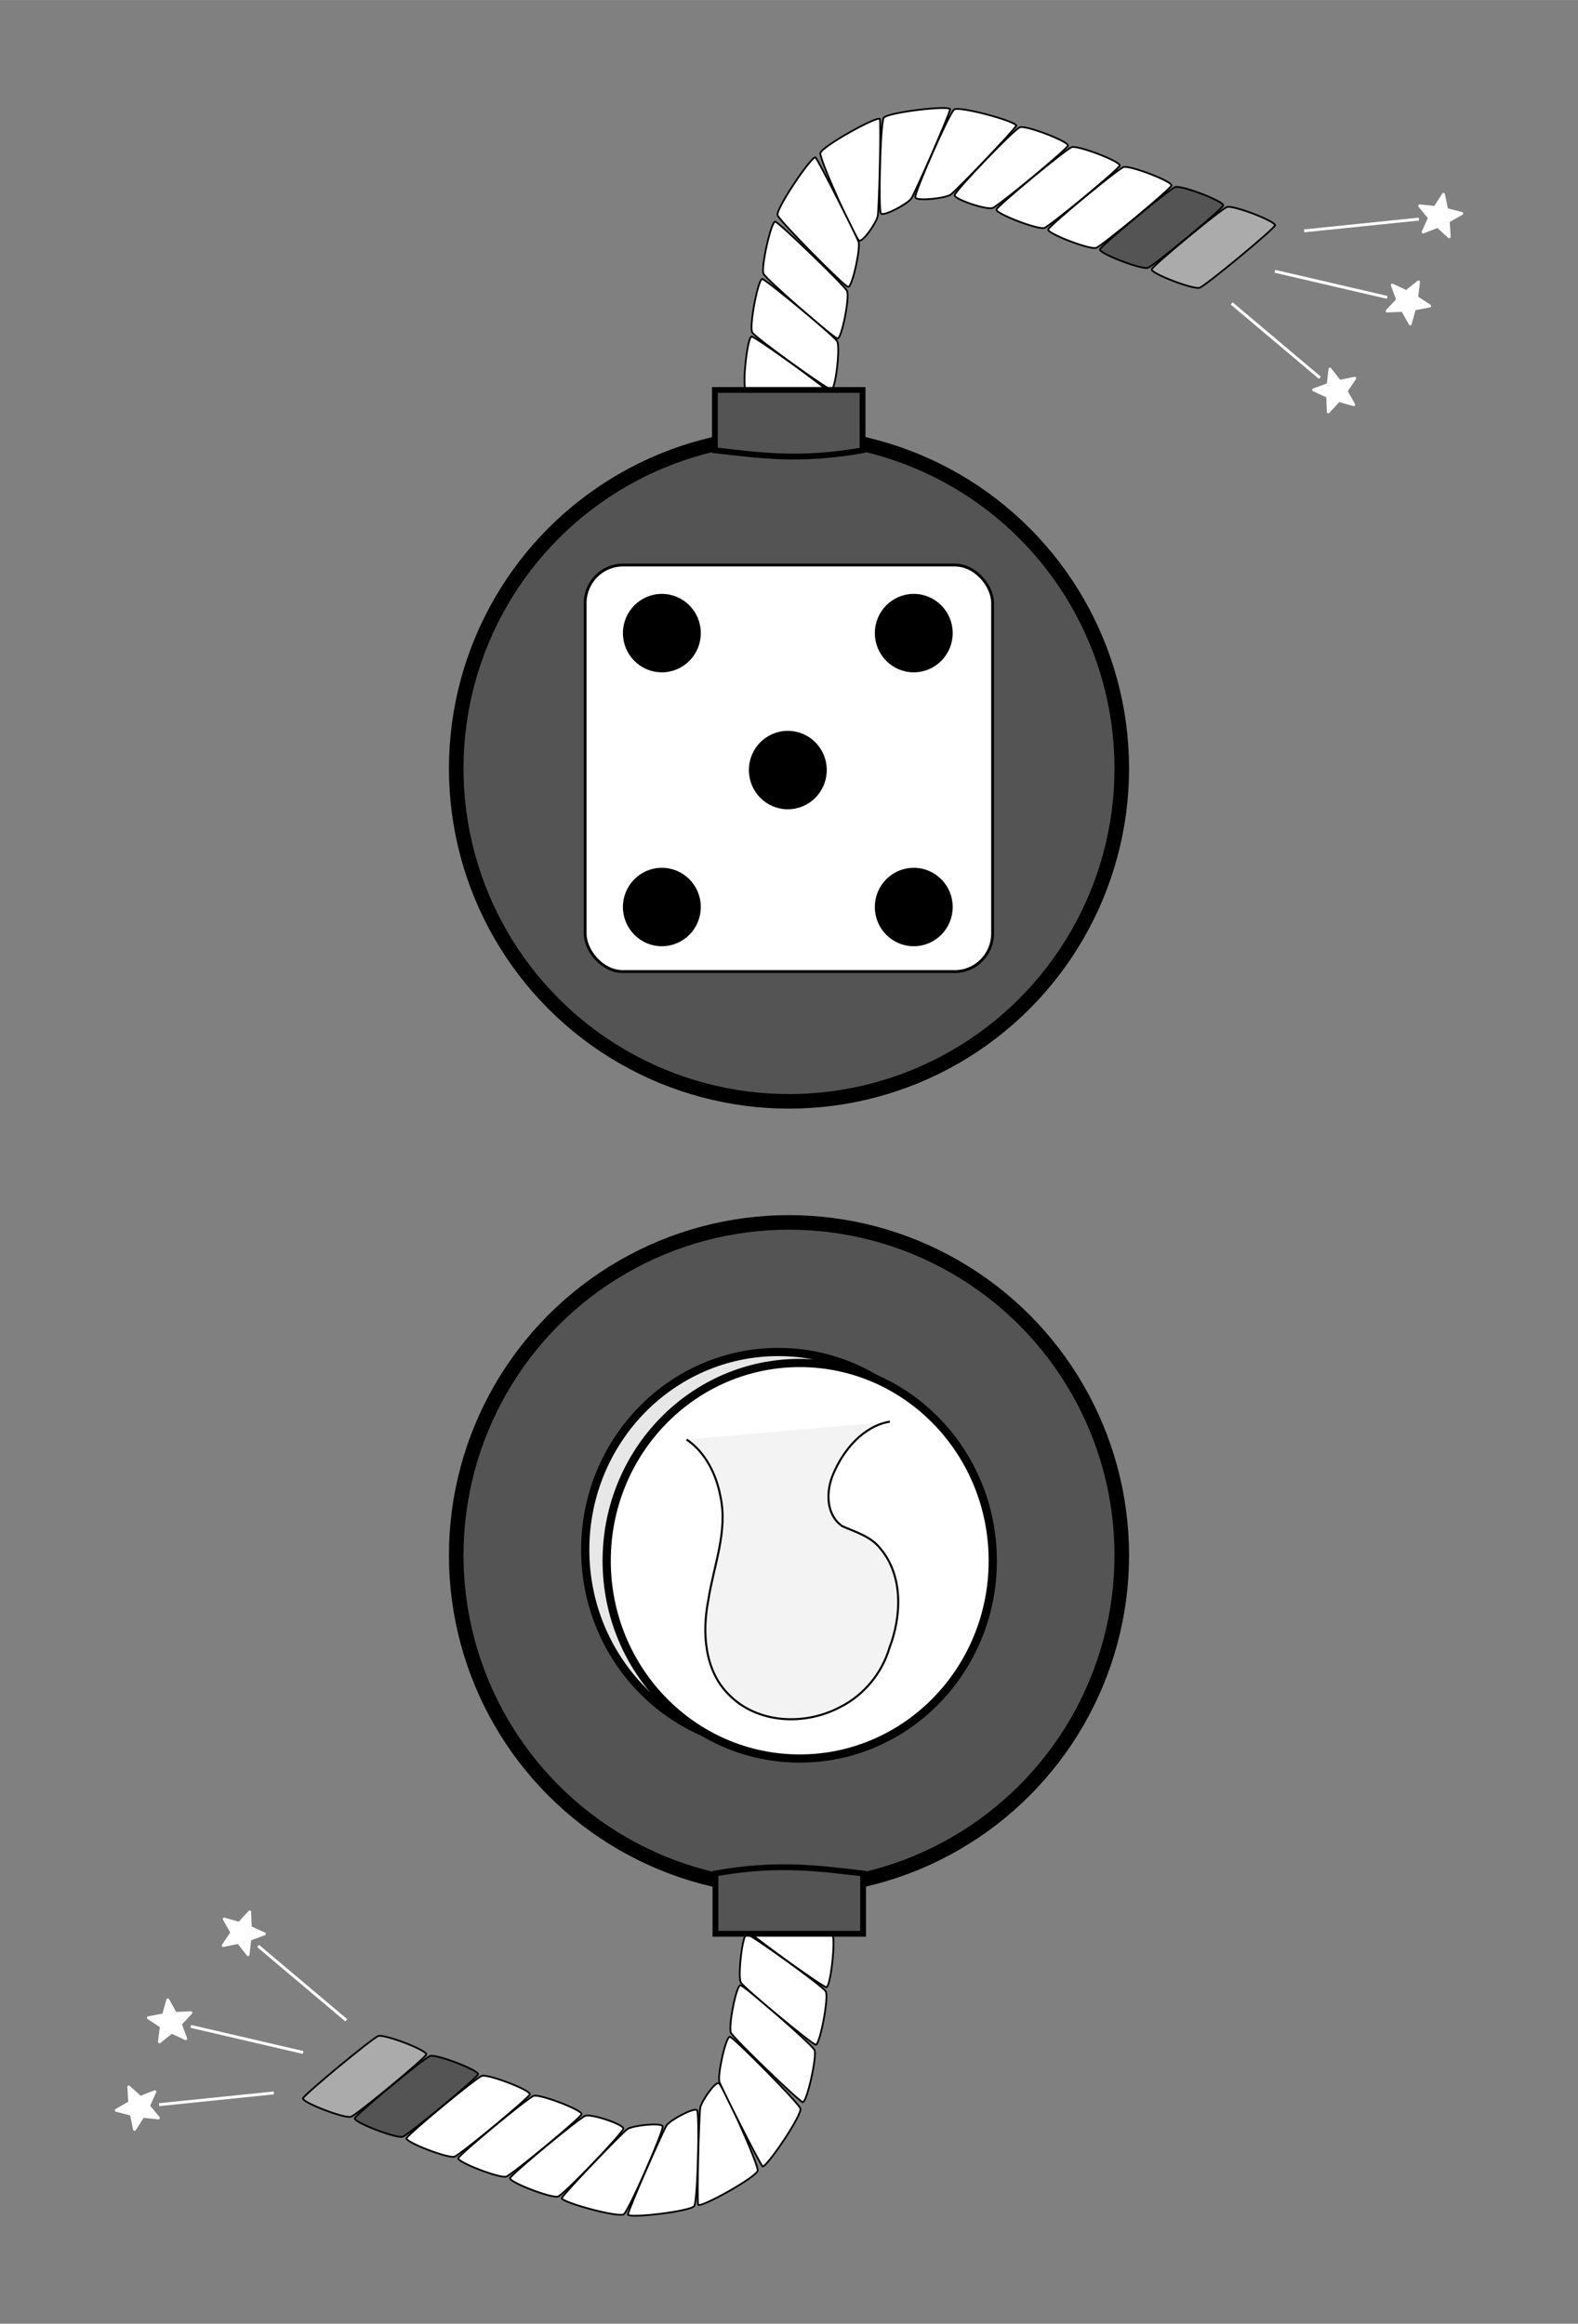 <?xml version="1.0" encoding="UTF-8" standalone="no"?>
<!-- Created with Inkscape (http://www.inkscape.org/) -->

<svg
   xmlns:dc="http://purl.org/dc/elements/1.1/"
   xmlns:cc="http://creativecommons.org/ns#"
   xmlns:rdf="http://www.w3.org/1999/02/22-rdf-syntax-ns#"
   xmlns:svg="http://www.w3.org/2000/svg"
   xmlns="http://www.w3.org/2000/svg"
   xmlns:sodipodi="http://sodipodi.sourceforge.net/DTD/sodipodi-0.dtd"
   xmlns:inkscape="http://www.inkscape.org/namespaces/inkscape"
   sodipodi:docname="until_risk-reward.svg"
   inkscape:version="0.92.4 (5da689c313, 2019-01-14)"
   version="1.1"
   id="svg2"
   viewBox="0 0 720 1060"
   height="11.778in"
   width="8in"
   inkscape:export-filename="C:\Users\Giltwist\Dropbox\Tarot\Minors\export\until-risk_reward.png"
   inkscape:export-xdpi="300"
   inkscape:export-ydpi="300">
  <rect x="0" y="0" width="720" height="1060" fill="#808080" stroke="none"/>
  <sodipodi:namedview
     inkscape:window-maximized="1"
     inkscape:window-y="-8"
     inkscape:window-x="-8"
     inkscape:window-height="1377"
     inkscape:window-width="2560"
     units="in"
     showgrid="false"
     inkscape:current-layer="layer1"
     inkscape:document-units="px"
     inkscape:cy="587.85687"
     inkscape:cx="-58.47412"
     inkscape:zoom="0.98994949"
     inkscape:pageshadow="2"
     inkscape:pageopacity="0"
     borderopacity="1.0"
     bordercolor="#666666"
     pagecolor="#000000"
     id="base"
     showguides="true"
     inkscape:guide-bbox="true">
    <sodipodi:guide
       position="359.109,747.008"
       orientation="1,0"
       id="guide4140"
       inkscape:locked="false" />
    <sodipodi:guide
       position="-77.782,526.289"
       orientation="0,1"
       id="guide4149"
       inkscape:locked="false" />
  </sodipodi:namedview>
  <defs
     id="defs4">
    <inkscape:path-effect
       effect="powerstroke"
       id="path-effect4186"
       is_visible="true"
       offset_points="0,0.5"
       sort_points="true"
       interpolator_type="CubicBezierJohan"
       interpolator_beta="0.2"
       start_linecap_type="zerowidth"
       linejoin_type="round"
       miter_limit="4"
       end_linecap_type="zerowidth"
       cusp_linecap_type="round" />
  </defs>
  <g
     inkscape:label="Layer 1"
     inkscape:groupmode="layer"
     id="layer1"
     transform="translate(0,7.638)">
    <circle
       style="opacity:1;fill:#808080;fill-opacity:1;fill-rule:evenodd;stroke:#000000;stroke-width:4.688;stroke-linecap:butt;stroke-linejoin:miter;stroke-miterlimit:4;stroke-dasharray:none;stroke-dashoffset:0;stroke-opacity:1;paint-order:markers stroke fill"
       id="path3015"
       cx="360"
       cy="527.367"
       r="0" />
    <circle
       style="opacity:1;fill:#545454;fill-opacity:1;fill-rule:evenodd;stroke:#000000;stroke-width:6.643;stroke-linecap:butt;stroke-linejoin:miter;stroke-miterlimit:4;stroke-dasharray:none;stroke-dashoffset:0;stroke-opacity:1;paint-order:markers stroke fill"
       id="path3047-2"
       cx="-360"
       cy="-701.811"
       r="151.837"
       transform="scale(-1)" />
    <path
       inkscape:connector-curvature="0"
       style="opacity:1;fill:#ababab;fill-opacity:1;fill-rule:nonzero;stroke:#000000;stroke-width:0.801;stroke-linecap:square;stroke-linejoin:miter;stroke-miterlimit:4;stroke-dasharray:none;stroke-dashoffset:0;stroke-opacity:1;paint-order:markers fill stroke"
       d="m 138.26,949.536 c -0.617,1.823 19.104,9.397 21.888,8.406 2.784,-0.991 33.738,-26.598 34.355,-28.421 0.617,-1.823 -19.104,-9.397 -21.888,-8.406 -2.784,0.991 -33.738,26.598 -34.355,28.421 0,0 0,0 0,0"
       id="path1019-2" />
    <path
       inkscape:connector-curvature="0"
       style="opacity:1;fill:#545454;fill-opacity:1;fill-rule:nonzero;stroke:#000000;stroke-width:0.801;stroke-linecap:square;stroke-linejoin:miter;stroke-miterlimit:4;stroke-dasharray:none;stroke-dashoffset:0;stroke-opacity:1;paint-order:markers fill stroke"
       d="m 161.879,958.633 c -0.617,1.823 19.104,9.397 21.888,8.406 2.784,-0.991 33.738,-26.598 34.355,-28.421 0.617,-1.823 -19.104,-9.397 -21.888,-8.406 -2.784,0.991 -33.738,26.598 -34.355,28.421 0,0 0,0 0,0"
       id="path1017-8" />
    <path
       inkscape:connector-curvature="0"
       style="opacity:1;fill:#ffffff;fill-opacity:1;fill-rule:nonzero;stroke:#000000;stroke-width:0.801;stroke-linecap:square;stroke-linejoin:miter;stroke-miterlimit:4;stroke-dasharray:none;stroke-dashoffset:0;stroke-opacity:1;paint-order:markers fill stroke"
       d="m 185.498,967.729 c -0.617,1.823 19.104,9.397 21.888,8.406 2.784,-0.991 33.738,-26.598 34.355,-28.421 0.617,-1.823 -19.104,-9.397 -21.888,-8.406 -2.784,0.991 -33.738,26.598 -34.355,28.421 0,0 0,0 0,0"
       id="path1015-5" />
    <path
       inkscape:connector-curvature="0"
       style="opacity:1;fill:#ffffff;fill-opacity:1;fill-rule:nonzero;stroke:#000000;stroke-width:0.801;stroke-linecap:square;stroke-linejoin:miter;stroke-miterlimit:4;stroke-dasharray:none;stroke-dashoffset:0;stroke-opacity:1;paint-order:markers fill stroke"
       d="m 209.116,976.826 c -0.617,1.823 19.104,9.397 21.888,8.406 2.784,-0.991 33.738,-26.598 34.355,-28.421 0.617,-1.823 -19.104,-9.397 -21.888,-8.406 -2.784,0.991 -33.738,26.598 -34.355,28.421 0,0 0,0 0,0"
       id="path1013-8" />
    <path
       inkscape:connector-curvature="0"
       style="opacity:1;fill:#ffffff;fill-opacity:1;fill-rule:nonzero;stroke:#000000;stroke-width:0.801;stroke-linecap:square;stroke-linejoin:miter;stroke-miterlimit:4;stroke-dasharray:none;stroke-dashoffset:0;stroke-opacity:1;paint-order:markers fill stroke"
       d="m 232.735,985.923 c -0.617,1.823 19.104,9.397 21.888,8.406 2.784,-0.991 29.675,-29.062 29.8,-30.982 0.125,-1.92 -14.549,-6.835 -17.333,-5.845 -2.784,0.991 -33.738,26.598 -34.355,28.421 0,0 0,0 0,0"
       id="path1011-8" />
    <path
       inkscape:connector-curvature="0"
       style="opacity:1;fill:#ffffff;fill-opacity:1;fill-rule:nonzero;stroke:#000000;stroke-width:0.801;stroke-linecap:square;stroke-linejoin:miter;stroke-miterlimit:4;stroke-dasharray:none;stroke-dashoffset:0;stroke-opacity:1;paint-order:markers fill stroke"
       d="m 256.354,995.019 c -0.617,1.823 25.954,9.161 28.306,7.372 2.352,-1.788 18.291,-38.237 17.709,-40.072 -0.581,-1.834 -13.663,-0.43 -16.096,1.246 -2.433,1.677 -29.302,29.63 -29.92,31.453 0,0 0,0 0,0"
       id="path1009-5" />
    <path
       inkscape:connector-curvature="0"
       style="opacity:1;fill:#ffffff;fill-opacity:1;fill-rule:nonzero;stroke:#000000;stroke-width:0.801;stroke-linecap:square;stroke-linejoin:miter;stroke-miterlimit:4;stroke-dasharray:none;stroke-dashoffset:0;stroke-opacity:1;paint-order:markers fill stroke"
       d="m 286.519,1002.524 c -0.035,1.924 28.74,-1.389 30.279,-3.911 1.539,-2.522 2.494,-42.181 1.236,-43.637 -1.258,-1.456 -12.204,4.43 -13.861,6.876 -1.657,2.446 -17.619,38.748 -17.654,40.672 0,0 0,0 0,0"
       id="path1007-2" />
    <path
       inkscape:connector-curvature="0"
       style="opacity:1;fill:#ffffff;fill-opacity:1;fill-rule:nonzero;stroke:#000000;stroke-width:0.801;stroke-linecap:square;stroke-linejoin:miter;stroke-miterlimit:4;stroke-dasharray:none;stroke-dashoffset:0;stroke-opacity:1;paint-order:markers fill stroke"
       d="m 318.577,998.059 c 0.668,1.805 26.73,-12.629 27.125,-15.557 0.396,-2.928 -15.958,-39.148 -17.745,-39.861 -1.787,-0.713 -7.893,8.292 -8.451,11.193 -0.558,2.901 -1.598,42.421 -0.93,44.225 0,0 0,0 0,0"
       id="path1005-3" />
    <path
       inkscape:connector-curvature="0"
       style="opacity:1;fill:#ffffff;fill-opacity:1;fill-rule:nonzero;stroke:#000000;stroke-width:0.801;stroke-linecap:square;stroke-linejoin:miter;stroke-miterlimit:4;stroke-dasharray:none;stroke-dashoffset:0;stroke-opacity:1;paint-order:markers fill stroke"
       d="m 347.913,980.516 c 1.414,1.305 18.306,-23.565 17.288,-26.339 -1.018,-2.773 -30.26,-32.317 -32.146,-32.703 -1.885,-0.386 -5.817,17.834 -4.798,20.607 1.018,2.773 18.242,37.128 19.656,38.434 0,0 0,0 0,0"
       id="path1003-8" />
    <path
       inkscape:connector-curvature="0"
       style="opacity:1;fill:#ffffff;fill-opacity:1;fill-rule:nonzero;stroke:#000000;stroke-width:0.801;stroke-linecap:square;stroke-linejoin:miter;stroke-miterlimit:4;stroke-dasharray:none;stroke-dashoffset:0;stroke-opacity:1;paint-order:markers fill stroke"
       d="m 366.239,951.261 c 1.863,0.482 6.705,-21.156 5.377,-23.795 -1.329,-2.639 -31.84,-29.24 -33.747,-29.498 -1.907,-0.258 -5.672,19.065 -4.344,21.705 1.329,2.639 30.851,31.107 32.714,31.589 0,0 0,0 0,0"
       id="path1001-6" />
    <path
       inkscape:connector-curvature="0"
       style="opacity:1;fill:#ffffff;fill-opacity:1;fill-rule:nonzero;stroke:#000000;stroke-width:0.801;stroke-linecap:square;stroke-linejoin:miter;stroke-miterlimit:4;stroke-dasharray:none;stroke-dashoffset:0;stroke-opacity:1;paint-order:markers fill stroke"
       d="m 372.175,925.087 c 1.896,0.329 6.158,-21.913 4.569,-24.404 -1.589,-2.491 -34.124,-25.956 -36.047,-26.036 -1.923,-0.08 -4.224,19.647 -2.635,22.138 1.589,2.491 32.218,27.973 34.114,28.302 0,0 0,0 0,0"
       id="path999-9" />
    <path
       inkscape:connector-curvature="0"
       style="opacity:1;fill:#ffffff;fill-opacity:1;fill-rule:nonzero;stroke:#000000;stroke-width:0.801;stroke-linecap:square;stroke-linejoin:miter;stroke-miterlimit:4;stroke-dasharray:none;stroke-dashoffset:0;stroke-opacity:1;paint-order:markers fill stroke"
       d="m 377.028,898.841 c 1.915,0.193 4.423,-22.046 2.689,-24.439 -1.733,-2.393 -35.642,-24.13 -37.566,-24.121 -1.924,0.008 -3.013,20.117 -1.279,22.51 1.733,2.393 34.241,25.857 36.156,26.05 0,0 0,0 0,0"
       id="path997-7" />
    <g
       id="g1129-3"
       transform="matrix(1.417,0,0,-1.417,-147.473,1159.404)"
       style="stroke:#ffffff;stroke-opacity:1">
      <path
         inkscape:connector-curvature="0"
         id="path1123-3"
         d="m 192.245,149.854 -36.934,-3.788"
         style="fill:none;stroke:#ffffff;stroke-width:0.938px;stroke-linecap:butt;stroke-linejoin:miter;stroke-opacity:1" />
      <path
         inkscape:transform-center-y="0.46021218"
         inkscape:transform-center-x="4.7259348"
         transform="rotate(31.694,149.439,151.71)"
         d="m 146.15,153.785 -2.365,-4.411 -5.002,0.153 3.464,-3.612 -1.691,-4.71 4.506,2.178 3.957,-3.064 -0.679,4.958 4.137,2.816 -4.925,0.886 z"
         inkscape:randomized="0"
         inkscape:rounded="0"
         inkscape:flatsided="false"
         sodipodi:arg2="2.0948432"
         sodipodi:arg1="1.4665247"
         sodipodi:r2="3.2202094"
         sodipodi:r1="7.2379727"
         sodipodi:cy="146.58655"
         sodipodi:cx="145.39619"
         sodipodi:sides="5"
         id="path1125-1"
         style="opacity:1;fill:#ffffff;fill-opacity:1;fill-rule:nonzero;stroke:#ffffff;stroke-width:0.938;stroke-linecap:round;stroke-linejoin:round;stroke-miterlimit:4;stroke-dasharray:none;stroke-dashoffset:0;stroke-opacity:1;paint-order:stroke markers fill"
         sodipodi:type="star" />
    </g>
    <g
       transform="matrix(1.341,0.46,0.46,-1.341,-188.426,1041.145)"
       id="g1129-7-7"
       style="stroke:#ffffff;stroke-opacity:1">
      <path
         inkscape:connector-curvature="0"
         id="path1123-4-3"
         d="m 192.245,149.854 -36.934,-3.788"
         style="fill:none;stroke:#ffffff;stroke-width:0.938px;stroke-linecap:butt;stroke-linejoin:miter;stroke-opacity:1" />
      <path
         inkscape:transform-center-y="0.46021218"
         inkscape:transform-center-x="4.7259348"
         transform="rotate(31.694,149.439,151.71)"
         d="m 146.15,153.785 -2.365,-4.411 -5.002,0.153 3.464,-3.612 -1.691,-4.71 4.506,2.178 3.957,-3.064 -0.679,4.958 4.137,2.816 -4.925,0.886 z"
         inkscape:randomized="0"
         inkscape:rounded="0"
         inkscape:flatsided="false"
         sodipodi:arg2="2.0948432"
         sodipodi:arg1="1.4665247"
         sodipodi:r2="3.2202094"
         sodipodi:r1="7.2379727"
         sodipodi:cy="146.58655"
         sodipodi:cx="145.39619"
         sodipodi:sides="5"
         id="path1125-3-0"
         style="opacity:1;fill:#ffffff;fill-opacity:1;fill-rule:nonzero;stroke:#ffffff;stroke-width:0.938;stroke-linecap:round;stroke-linejoin:round;stroke-miterlimit:4;stroke-dasharray:none;stroke-dashoffset:0;stroke-opacity:1;paint-order:stroke markers fill"
         sodipodi:type="star" />
    </g>
    <g
       transform="matrix(0.985,1.019,1.019,-0.985,-184.062,865.649)"
       id="g1129-7-6-3"
       style="stroke:#ffffff;stroke-opacity:1">
      <path
         inkscape:connector-curvature="0"
         id="path1123-4-0-9"
         d="m 192.245,149.854 -36.934,-3.788"
         style="fill:none;stroke:#ffffff;stroke-width:0.938px;stroke-linecap:butt;stroke-linejoin:miter;stroke-opacity:1" />
      <path
         inkscape:transform-center-y="0.46021218"
         inkscape:transform-center-x="4.7259348"
         transform="rotate(31.694,149.439,151.71)"
         d="m 146.15,153.785 -2.365,-4.411 -5.002,0.153 3.464,-3.612 -1.691,-4.71 4.506,2.178 3.957,-3.064 -0.679,4.958 4.137,2.816 -4.925,0.886 z"
         inkscape:randomized="0"
         inkscape:rounded="0"
         inkscape:flatsided="false"
         sodipodi:arg2="2.0948432"
         sodipodi:arg1="1.4665247"
         sodipodi:r2="3.2202094"
         sodipodi:r1="7.2379727"
         sodipodi:cy="146.58655"
         sodipodi:cx="145.39619"
         sodipodi:sides="5"
         id="path1125-3-9-8"
         style="opacity:1;fill:#ffffff;fill-opacity:1;fill-rule:nonzero;stroke:#ffffff;stroke-width:0.938;stroke-linecap:round;stroke-linejoin:round;stroke-miterlimit:4;stroke-dasharray:none;stroke-dashoffset:0;stroke-opacity:1;paint-order:stroke markers fill"
         sodipodi:type="star" />
    </g>
    <path
       style="opacity:1;fill:#545454;fill-opacity:1;fill-rule:nonzero;stroke:#000000;stroke-width:2.657;stroke-linecap:square;stroke-linejoin:miter;stroke-miterlimit:4;stroke-dasharray:none;stroke-dashoffset:0;stroke-opacity:1;paint-order:markers fill stroke"
       d="m 326.438,874.481 h 67.378 v -27.521 c -19.713,-2.185 -38.457,-5.142 -67.378,0 z"
       id="rect2235-3"
       inkscape:connector-curvature="0"
       sodipodi:nodetypes="ccccc" />
    <circle
       style="opacity:1;fill:#545454;fill-opacity:1;fill-rule:evenodd;stroke:#000000;stroke-width:6.643;stroke-linecap:butt;stroke-linejoin:miter;stroke-miterlimit:4;stroke-dasharray:none;stroke-dashoffset:0;stroke-opacity:1;paint-order:markers stroke fill"
       id="path3047"
       cx="360"
       cy="342.914"
       r="151.837" />
    <path
       inkscape:connector-curvature="0"
       style="opacity:1;fill:#ababab;fill-opacity:1;fill-rule:nonzero;stroke:#000000;stroke-width:0.801;stroke-linecap:square;stroke-linejoin:miter;stroke-miterlimit:4;stroke-dasharray:none;stroke-dashoffset:0;stroke-opacity:1;paint-order:markers fill stroke"
       d="m 581.74,95.188 c 0.617,-1.823 -19.104,-9.397 -21.888,-8.406 -2.784,0.991 -33.738,26.598 -34.355,28.421 -0.617,1.823 19.104,9.397 21.888,8.406 2.784,-0.991 33.738,-26.598 34.355,-28.421 0,0 0,0 0,0"
       id="path1019" />
    <path
       inkscape:connector-curvature="0"
       style="opacity:1;fill:#545454;fill-opacity:1;fill-rule:nonzero;stroke:#000000;stroke-width:0.801;stroke-linecap:square;stroke-linejoin:miter;stroke-miterlimit:4;stroke-dasharray:none;stroke-dashoffset:0;stroke-opacity:1;paint-order:markers fill stroke"
       d="m 558.121,86.092 c 0.617,-1.823 -19.104,-9.397 -21.888,-8.406 -2.784,0.991 -33.738,26.598 -34.355,28.421 -0.617,1.823 19.104,9.397 21.888,8.406 2.784,-0.991 33.738,-26.598 34.355,-28.421 0,0 0,0 0,0"
       id="path1017" />
    <path
       inkscape:connector-curvature="0"
       style="opacity:1;fill:#ffffff;fill-opacity:1;fill-rule:nonzero;stroke:#000000;stroke-width:0.801;stroke-linecap:square;stroke-linejoin:miter;stroke-miterlimit:4;stroke-dasharray:none;stroke-dashoffset:0;stroke-opacity:1;paint-order:markers fill stroke"
       d="m 534.502,76.995 c 0.617,-1.823 -19.104,-9.397 -21.888,-8.406 -2.784,0.991 -33.738,26.598 -34.355,28.421 -0.617,1.823 19.104,9.397 21.888,8.406 2.784,-0.991 33.738,-26.598 34.355,-28.421 0,0 0,0 0,0"
       id="path1015" />
    <path
       inkscape:connector-curvature="0"
       style="opacity:1;fill:#ffffff;fill-opacity:1;fill-rule:nonzero;stroke:#000000;stroke-width:0.801;stroke-linecap:square;stroke-linejoin:miter;stroke-miterlimit:4;stroke-dasharray:none;stroke-dashoffset:0;stroke-opacity:1;paint-order:markers fill stroke"
       d="m 510.884,67.898 c 0.617,-1.823 -19.104,-9.397 -21.888,-8.406 -2.784,0.991 -33.738,26.598 -34.355,28.421 -0.617,1.823 19.104,9.397 21.888,8.406 2.784,-0.991 33.738,-26.598 34.355,-28.421 0,0 0,0 0,0"
       id="path1013" />
    <path
       inkscape:connector-curvature="0"
       style="opacity:1;fill:#ffffff;fill-opacity:1;fill-rule:nonzero;stroke:#000000;stroke-width:0.801;stroke-linecap:square;stroke-linejoin:miter;stroke-miterlimit:4;stroke-dasharray:none;stroke-dashoffset:0;stroke-opacity:1;paint-order:markers fill stroke"
       d="m 487.265,58.802 c 0.617,-1.823 -19.104,-9.397 -21.888,-8.406 -2.784,0.991 -29.675,29.062 -29.8,30.982 -0.125,1.92 14.549,6.835 17.333,5.845 2.784,-0.991 33.738,-26.598 34.355,-28.421 0,0 0,0 0,0"
       id="path1011" />
    <path
       inkscape:connector-curvature="0"
       style="opacity:1;fill:#ffffff;fill-opacity:1;fill-rule:nonzero;stroke:#000000;stroke-width:0.801;stroke-linecap:square;stroke-linejoin:miter;stroke-miterlimit:4;stroke-dasharray:none;stroke-dashoffset:0;stroke-opacity:1;paint-order:markers fill stroke"
       d="m 463.646,49.705 c 0.617,-1.823 -25.954,-9.161 -28.306,-7.372 -2.352,1.788 -18.291,38.237 -17.709,40.072 0.581,1.834 13.663,0.43 16.096,-1.246 2.433,-1.677 29.302,-29.63 29.92,-31.453 0,0 0,0 0,0"
       id="path1009" />
    <path
       inkscape:connector-curvature="0"
       style="opacity:1;fill:#ffffff;fill-opacity:1;fill-rule:nonzero;stroke:#000000;stroke-width:0.801;stroke-linecap:square;stroke-linejoin:miter;stroke-miterlimit:4;stroke-dasharray:none;stroke-dashoffset:0;stroke-opacity:1;paint-order:markers fill stroke"
       d="m 433.481,42.201 c 0.035,-1.924 -28.74,1.389 -30.279,3.911 -1.539,2.522 -2.494,42.181 -1.236,43.637 1.258,1.456 12.204,-4.43 13.861,-6.876 1.657,-2.446 17.619,-38.748 17.654,-40.672 0,0 0,0 0,0"
       id="path1007" />
    <path
       inkscape:connector-curvature="0"
       style="opacity:1;fill:#ffffff;fill-opacity:1;fill-rule:nonzero;stroke:#000000;stroke-width:0.801;stroke-linecap:square;stroke-linejoin:miter;stroke-miterlimit:4;stroke-dasharray:none;stroke-dashoffset:0;stroke-opacity:1;paint-order:markers fill stroke"
       d="m 401.423,46.665 c -0.668,-1.805 -26.73,12.629 -27.125,15.557 -0.396,2.928 15.958,39.148 17.745,39.861 1.787,0.713 7.893,-8.292 8.451,-11.193 0.558,-2.901 1.598,-42.421 0.93,-44.225 0,0 0,0 0,0"
       id="path1005" />
    <path
       inkscape:connector-curvature="0"
       style="opacity:1;fill:#ffffff;fill-opacity:1;fill-rule:nonzero;stroke:#000000;stroke-width:0.801;stroke-linecap:square;stroke-linejoin:miter;stroke-miterlimit:4;stroke-dasharray:none;stroke-dashoffset:0;stroke-opacity:1;paint-order:markers fill stroke"
       d="m 372.087,64.208 c -1.414,-1.305 -18.306,23.565 -17.288,26.339 1.018,2.773 30.26,32.317 32.146,32.702 1.885,0.386 5.817,-17.834 4.798,-20.607 -1.018,-2.773 -18.242,-37.128 -19.656,-38.434 0,0 0,0 0,0"
       id="path1003" />
    <path
       inkscape:connector-curvature="0"
       style="opacity:1;fill:#ffffff;fill-opacity:1;fill-rule:nonzero;stroke:#000000;stroke-width:0.801;stroke-linecap:square;stroke-linejoin:miter;stroke-miterlimit:4;stroke-dasharray:none;stroke-dashoffset:0;stroke-opacity:1;paint-order:markers fill stroke"
       d="m 353.761,93.464 c -1.863,-0.482 -6.705,21.156 -5.377,23.795 1.329,2.639 31.84,29.24 33.747,29.498 1.907,0.258 5.672,-19.065 4.344,-21.705 -1.329,-2.639 -30.851,-31.107 -32.714,-31.589 0,0 0,0 0,0"
       id="path1001" />
    <path
       inkscape:connector-curvature="0"
       style="opacity:1;fill:#ffffff;fill-opacity:1;fill-rule:nonzero;stroke:#000000;stroke-width:0.801;stroke-linecap:square;stroke-linejoin:miter;stroke-miterlimit:4;stroke-dasharray:none;stroke-dashoffset:0;stroke-opacity:1;paint-order:markers fill stroke"
       d="m 347.825,119.637 c -1.896,-0.329 -6.158,21.913 -4.569,24.404 1.589,2.491 34.124,25.956 36.047,26.036 1.923,0.08 4.224,-19.647 2.635,-22.138 -1.589,-2.491 -32.218,-27.973 -34.114,-28.302 0,0 0,0 0,0"
       id="path999" />
    <path
       inkscape:connector-curvature="0"
       style="opacity:1;fill:#ffffff;fill-opacity:1;fill-rule:nonzero;stroke:#000000;stroke-width:0.801;stroke-linecap:square;stroke-linejoin:miter;stroke-miterlimit:4;stroke-dasharray:none;stroke-dashoffset:0;stroke-opacity:1;paint-order:markers fill stroke"
       d="m 342.972,145.883 c -1.915,-0.193 -4.423,22.046 -2.689,24.439 1.733,2.393 35.642,24.13 37.566,24.121 1.924,-0.008 3.013,-20.117 1.279,-22.51 -1.733,-2.393 -34.241,-25.857 -36.156,-26.05 0,0 0,0 0,0"
       id="path997" />
    <g
       id="g1129"
       transform="matrix(-1.417,0,0,1.417,867.473,-114.68)"
       style="stroke:#ffffff;stroke-opacity:1">
      <path
         inkscape:connector-curvature="0"
         id="path1123"
         d="m 192.245,149.854 -36.934,-3.788"
         style="fill:none;stroke:#ffffff;stroke-width:0.938px;stroke-linecap:butt;stroke-linejoin:miter;stroke-opacity:1" />
      <path
         inkscape:transform-center-y="0.46021218"
         inkscape:transform-center-x="4.7259348"
         transform="rotate(31.694,149.439,151.71)"
         d="m 146.15,153.785 -2.365,-4.411 -5.002,0.153 3.464,-3.612 -1.691,-4.71 4.506,2.178 3.957,-3.064 -0.679,4.958 4.137,2.816 -4.925,0.886 z"
         inkscape:randomized="0"
         inkscape:rounded="0"
         inkscape:flatsided="false"
         sodipodi:arg2="2.0948432"
         sodipodi:arg1="1.4665247"
         sodipodi:r2="3.2202094"
         sodipodi:r1="7.2379727"
         sodipodi:cy="146.58655"
         sodipodi:cx="145.39619"
         sodipodi:sides="5"
         id="path1125"
         style="opacity:1;fill:#ffffff;fill-opacity:1;fill-rule:nonzero;stroke:#ffffff;stroke-width:0.938;stroke-linecap:round;stroke-linejoin:round;stroke-miterlimit:4;stroke-dasharray:none;stroke-dashoffset:0;stroke-opacity:1;paint-order:stroke markers fill"
         sodipodi:type="star" />
    </g>
    <g
       transform="matrix(-1.341,-0.46,-0.46,1.341,908.426,3.579)"
       id="g1129-7"
       style="stroke:#ffffff;stroke-opacity:1">
      <path
         inkscape:connector-curvature="0"
         id="path1123-4"
         d="m 192.245,149.854 -36.934,-3.788"
         style="fill:none;stroke:#ffffff;stroke-width:0.938px;stroke-linecap:butt;stroke-linejoin:miter;stroke-opacity:1" />
      <path
         inkscape:transform-center-y="0.46021218"
         inkscape:transform-center-x="4.7259348"
         transform="rotate(31.694,149.439,151.71)"
         d="m 146.15,153.785 -2.365,-4.411 -5.002,0.153 3.464,-3.612 -1.691,-4.71 4.506,2.178 3.957,-3.064 -0.679,4.958 4.137,2.816 -4.925,0.886 z"
         inkscape:randomized="0"
         inkscape:rounded="0"
         inkscape:flatsided="false"
         sodipodi:arg2="2.0948432"
         sodipodi:arg1="1.4665247"
         sodipodi:r2="3.2202094"
         sodipodi:r1="7.2379727"
         sodipodi:cy="146.58655"
         sodipodi:cx="145.39619"
         sodipodi:sides="5"
         id="path1125-3"
         style="opacity:1;fill:#ffffff;fill-opacity:1;fill-rule:nonzero;stroke:#ffffff;stroke-width:0.938;stroke-linecap:round;stroke-linejoin:round;stroke-miterlimit:4;stroke-dasharray:none;stroke-dashoffset:0;stroke-opacity:1;paint-order:stroke markers fill"
         sodipodi:type="star" />
    </g>
    <g
       transform="matrix(-0.985,-1.019,-1.019,0.985,904.062,179.075)"
       id="g1129-7-6"
       style="stroke:#ffffff;stroke-opacity:1">
      <path
         inkscape:connector-curvature="0"
         id="path1123-4-0"
         d="m 192.245,149.854 -36.934,-3.788"
         style="fill:none;stroke:#ffffff;stroke-width:0.938px;stroke-linecap:butt;stroke-linejoin:miter;stroke-opacity:1" />
      <path
         inkscape:transform-center-y="0.46021218"
         inkscape:transform-center-x="4.7259348"
         transform="rotate(31.694,149.439,151.71)"
         d="m 146.15,153.785 -2.365,-4.411 -5.002,0.153 3.464,-3.612 -1.691,-4.71 4.506,2.178 3.957,-3.064 -0.679,4.958 4.137,2.816 -4.925,0.886 z"
         inkscape:randomized="0"
         inkscape:rounded="0"
         inkscape:flatsided="false"
         sodipodi:arg2="2.0948432"
         sodipodi:arg1="1.4665247"
         sodipodi:r2="3.2202094"
         sodipodi:r1="7.2379727"
         sodipodi:cy="146.58655"
         sodipodi:cx="145.39619"
         sodipodi:sides="5"
         id="path1125-3-9"
         style="opacity:1;fill:#ffffff;fill-opacity:1;fill-rule:nonzero;stroke:#ffffff;stroke-width:0.938;stroke-linecap:round;stroke-linejoin:round;stroke-miterlimit:4;stroke-dasharray:none;stroke-dashoffset:0;stroke-opacity:1;paint-order:stroke markers fill"
         sodipodi:type="star" />
    </g>
    <path
       style="opacity:1;fill:#545454;fill-opacity:1;fill-rule:nonzero;stroke:#000000;stroke-width:2.657;stroke-linecap:square;stroke-linejoin:miter;stroke-miterlimit:4;stroke-dasharray:none;stroke-dashoffset:0;stroke-opacity:1;paint-order:markers fill stroke"
       d="m 393.562,170.244 h -67.378 v 27.521 c 19.713,2.185 38.457,5.142 67.378,0 z"
       id="rect2235"
       inkscape:connector-curvature="0"
       sodipodi:nodetypes="ccccc" />
    <g
       id="g1708"
       transform="matrix(0.431,0,0,0.434,204.299,116.921)">
      <rect
         ry="40"
         y="306.87"
         x="145.462"
         height="427.295"
         width="431.335"
         id="rect4146"
         style="fill:#ffffff;fill-opacity:1;fill-rule:evenodd;stroke:#000000;stroke-width:3;stroke-linecap:round;stroke-linejoin:miter;stroke-miterlimit:4;stroke-dasharray:none;stroke-dashoffset:0;stroke-opacity:1" />
      <circle
         r="39.726"
         cy="522.362"
         cx="360"
         id="path4148"
         style="fill:#000000;fill-opacity:1;fill-rule:evenodd;stroke:#000000;stroke-width:3;stroke-linecap:round;stroke-linejoin:miter;stroke-miterlimit:4;stroke-dasharray:none;stroke-dashoffset:0;stroke-opacity:1" />
      <g
         transform="translate(1.396,-7.246)"
         id="g4183">
        <circle
           style="fill:#000000;fill-opacity:1;fill-rule:evenodd;stroke:#000000;stroke-width:3;stroke-linecap:round;stroke-linejoin:miter;stroke-miterlimit:4;stroke-dasharray:none;stroke-dashoffset:0;stroke-opacity:1"
           id="path4148-9"
           cx="491.944"
           cy="385.662"
           r="39.726" />
        <circle
           style="fill:#000000;fill-opacity:1;fill-rule:evenodd;stroke:#000000;stroke-width:3;stroke-linecap:round;stroke-linejoin:miter;stroke-miterlimit:4;stroke-dasharray:none;stroke-dashoffset:0;stroke-opacity:1"
           id="path4148-0"
           cx="225.264"
           cy="385.662"
           r="39.726" />
        <circle
           style="fill:#000000;fill-opacity:1;fill-rule:evenodd;stroke:#000000;stroke-width:3;stroke-linecap:round;stroke-linejoin:miter;stroke-miterlimit:4;stroke-dasharray:none;stroke-dashoffset:0;stroke-opacity:1"
           id="path4148-3"
           cx="225.264"
           cy="673.555"
           r="39.726" />
        <circle
           style="fill:#000000;fill-opacity:1;fill-rule:evenodd;stroke:#000000;stroke-width:3;stroke-linecap:round;stroke-linejoin:miter;stroke-miterlimit:4;stroke-dasharray:none;stroke-dashoffset:0;stroke-opacity:1"
           id="path4148-92"
           cx="491.944"
           cy="673.555"
           r="39.726" />
      </g>
    </g>
    <g
       transform="rotate(180,171.329,668.523)"
       id="g1724">
      <ellipse
         ry="90.218"
         rx="88.082"
         cy="637.742"
         cx="-12.448"
         id="path826"
         style="opacity:1;fill:#e7e7e7;fill-opacity:1;fill-rule:nonzero;stroke:#000000;stroke-width:3.75;stroke-linecap:round;stroke-linejoin:round;stroke-miterlimit:4;stroke-dasharray:none;stroke-dashoffset:0;stroke-opacity:1;paint-order:stroke markers fill" />
      <ellipse
         ry="90.218"
         rx="88.082"
         cy="632.73"
         cx="-22.235"
         id="path826-3"
         style="opacity:1;fill:#ffffff;fill-opacity:1;fill-rule:nonzero;stroke:#000000;stroke-width:3.75;stroke-linecap:round;stroke-linejoin:round;stroke-miterlimit:4;stroke-dasharray:none;stroke-dashoffset:0;stroke-opacity:1;paint-order:stroke markers fill" />
      <path
         inkscape:connector-curvature="0"
         id="path843"
         d="m -63.36,696.203 c 12.147,-2.085 21.182,-12.843 25.843,-23.94 3.344,-7.708 3.422,-18.515 -4.092,-23.722 -6.08,-2.745 -13.096,-4.641 -17.478,-10.32 -10.432,-12.375 -9.608,-30.787 -4.092,-45.217 3.48,-11.737 11.81,-21.709 22.584,-27.065 16.009,-8.465 37.763,-7.686 50.898,5.928 10.942,10.989 12.031,28.178 9.19,42.778 -2.406,15.766 -9.094,31.528 -5.509,47.666 1.921,10.065 6.891,19.932 15.39,25.74"
         style="fill:#f3f3f3;fill-opacity:1;stroke:#000000;stroke-width:0.938;stroke-linecap:butt;stroke-linejoin:miter;stroke-miterlimit:4;stroke-dasharray:none;stroke-opacity:1" />
    </g>
  </g>
</svg>
